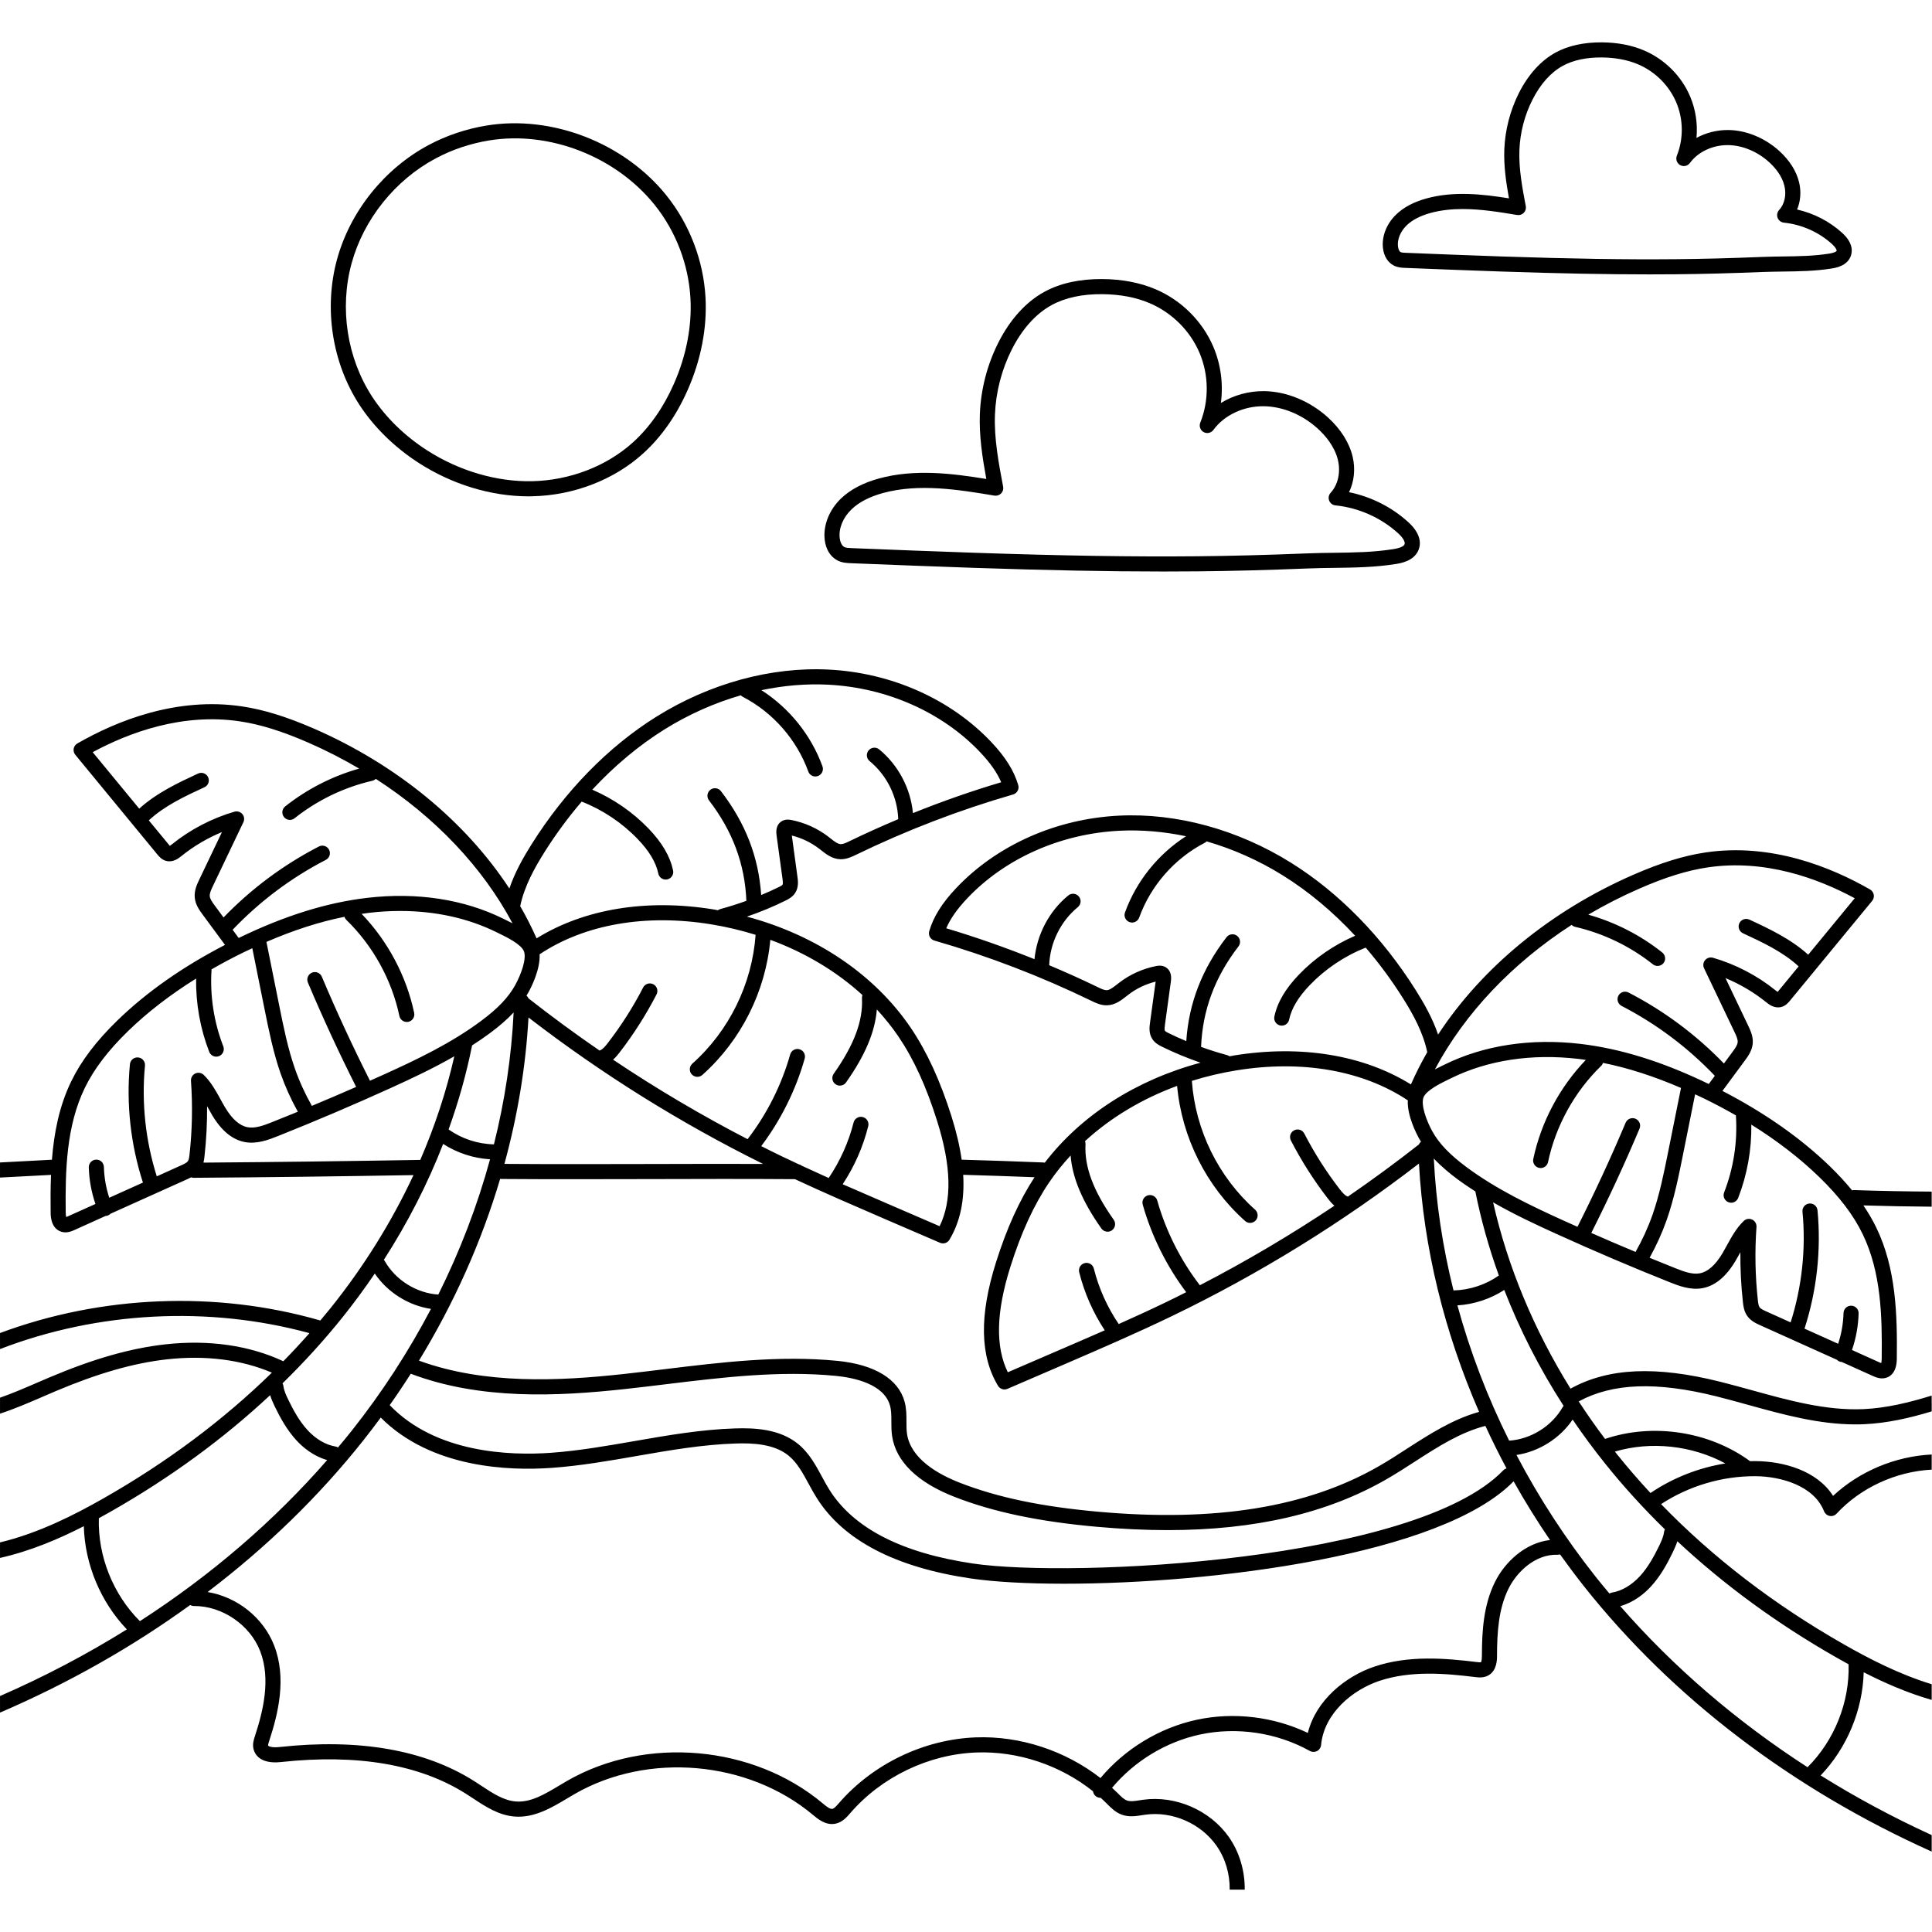 <svg id="Capa_1" enable-background="new 0 0 512 512" height="512" viewBox="0 0 512 512" width="512" xmlns="http://www.w3.org/2000/svg"><path d="m511.91 371.935v-2.09c-5.919 1.83-11.958 3.31-18.097 3.59-9.888.43-19.816-2.32-29.425-4.98-2.799-.77-5.699-1.57-8.558-2.29-17.057-4.26-29.655-3.67-39.623 1.84-9.689-15.59-16.657-32.33-20.517-49.37 5.579 3.2 11.338 5.9 16.907 8.42 9.808 4.46 19.867 8.75 29.875 12.74 2.32.92 5.499 2.19 8.759 1.57 3.279-.62 6.179-3.02 8.628-7.11.46-.77.89-1.55 1.32-2.34.01-.02.021-.05.04-.07-.04 4.42.18 8.85.67 13.23.1.94.26 2.35 1.09 3.58.949 1.4 2.419 2.07 3.499 2.55l20.316 9.15c.18.19.41.34.67.45.21.09.43.13.64.14l8.259 3.72c.53.23 1.389.62 2.4.62.35 0 .72-.04 1.1-.16 1.26-.4 2.769-1.6 2.809-5.03.14-11.65-.17-23.94-5.469-34.84-.95-1.95-2.08-3.88-3.389-5.81 6.009.18 12.068.3 18.097.34v-4c-6.849-.04-13.728-.17-20.546-.4-.19-.01-.37.02-.55.07-1.719-2.11-3.669-4.22-5.869-6.36-7.739-7.5-17.317-14.21-28.485-19.99l5.919-8.02c.82-1.1 1.93-2.61 2.109-4.52.17-1.88-.63-3.55-1.21-4.77l-6.009-12.59c3.859 1.6 7.519 3.76 10.758 6.37.7.57 2.17 1.75 4.009 1.29 1.199-.31 1.92-1.18 2.34-1.7l21.766-26.43c.37-.46.53-1.05.42-1.63s-.46-1.08-.97-1.38c-10.288-5.91-26.216-12.42-43.663-9.81-5.749.86-11.808 2.73-19.066 5.9-21.916 9.56-40.103 24.57-51.761 42.36-1.48-4.39-3.749-8.32-5.889-11.73-8.929-14.19-20.377-25.89-33.095-33.82-14.107-8.8-30.315-13.23-45.622-12.47-16.647.83-32.354 7.83-43.102 19.2-3.759 3.97-6.029 7.6-7.139 11.41-.15.51-.09 1.06.16 1.53.26.47.69.81 1.2.96 14.278 4.12 28.295 9.5 41.663 16 1.11.54 2.51 1.21 4.099 1.16 2.16-.06 3.81-1.37 5.139-2.41l.47-.37c2.139-1.66 4.639-2.85 7.269-3.5l-1.49 10.87c-.15 1.06-.39 2.83.61 4.35.72 1.12 1.87 1.69 2.56 2.03 3.299 1.63 6.729 3.03 10.218 4.24-17.017 4.55-31.624 13.88-41.283 26.5-.14-.03-.28-.06-.43-.06-7.199-.29-14.457-.54-21.576-.74 0 0-.01 0-.02 0-.5-3.54-1.39-7.35-2.68-11.45-2.999-9.49-6.529-17.17-10.798-23.48-9.568-14.13-25.095-24.58-43.432-29.48 3.489-1.2 6.919-2.61 10.218-4.24.69-.34 1.84-.91 2.57-2.03.99-1.52.75-3.29.6-4.35l-1.48-10.87c2.62.65 5.119 1.85 7.259 3.5l.48.37c1.32 1.05 2.97 2.35 5.139 2.41 1.58.03 2.979-.62 4.089-1.16 13.368-6.49 27.385-11.88 41.663-16 .51-.15.94-.49 1.2-.96.26-.46.32-1.01.17-1.52-1.12-3.82-3.389-7.45-7.149-11.42-10.748-11.37-26.455-18.37-43.103-19.2-15.307-.77-31.504 3.67-45.622 12.47-12.718 7.94-24.156 19.63-33.094 33.82-2.139 3.41-4.399 7.35-5.889 11.73-11.658-17.79-29.845-32.8-51.751-42.36-7.269-3.16-13.328-5.04-19.077-5.9-17.437-2.61-33.374 3.9-43.662 9.82-.51.29-.86.79-.97 1.37-.1.58.05 1.18.43 1.63l21.756 26.43c.4.49 1.14 1.39 2.35 1.7 1.829.46 3.299-.72 4.009-1.29 3.229-2.61 6.889-4.77 10.748-6.36l-6.009 12.58c-.58 1.22-1.38 2.89-1.2 4.78.17 1.91 1.29 3.42 2.1 4.52l5.919 8.02c-11.168 5.77-20.746 12.48-28.475 19.98-5.619 5.45-9.628 10.73-12.268 16.16-3.2 6.58-4.569 13.66-5.129 20.79l-13.757.73v4l13.518-.71c-.14 3.37-.14 6.73-.1 10.03.04 3.43 1.55 4.63 2.82 5.03.38.12.74.17 1.09.17 1.01 0 1.879-.39 2.409-.63l8.249-3.72c.21-.01.43-.05.64-.14.26-.1.49-.26.67-.45l20.326-9.15c.31-.14.66-.3 1.02-.49.22.08.44.12.68.12h.01c19.336-.13 38.913-.38 58.24-.71-5.749 12.33-13.108 24.19-21.936 35.2-.9 1.12-1.819 2.23-2.749 3.33-.02 0-.04-.02-.06-.02-27.515-7.93-57.94-6.67-84.825 3.34v4.25c25.875-9.97 55.28-11.52 82.006-4.22-2.24 2.53-4.539 5.02-6.929 7.45-9.008-4.22-19.837-5.77-31.345-4.47-9.228 1.04-18.947 3.81-30.585 8.73-1.16.48-2.309.98-3.469 1.49-3.169 1.37-6.399 2.76-9.678 3.91v4.23c3.859-1.27 7.599-2.88 11.268-4.47 1.15-.5 2.29-1 3.439-1.48 11.268-4.76 20.636-7.44 29.465-8.44 10.208-1.15 19.797.07 27.875 3.52-12.878 12.58-27.815 23.75-44.642 33.32-7.499 4.27-17.017 9.17-27.405 11.67v4.11c8.089-1.82 15.637-5.05 22.206-8.41.27 10.08 4.439 20.06 11.408 27.35-10.608 6.61-21.846 12.53-33.614 17.66v4.39c18.137-7.8 35.044-17.39 50.401-28.52.29.17.62.27.98.27h.11c7.429 0 14.757 5.01 17.447 11.95 2.88 7.45.77 15.96-1.39 22.54-.3.91-.71 2.16-.34 3.54.32 1.2 1.68 3.93 7.249 3.32 20.236-2.19 36.714.63 48.991 8.39.63.4 1.25.81 1.88 1.22 3.359 2.22 6.849 4.52 11.108 4.84 5.189.38 9.788-2.37 13.848-4.8.67-.4 1.35-.8 2.02-1.19 19.426-11.19 46.002-8.84 63.169 5.58 1.26 1.05 3.349 2.81 5.909 2.3 1.83-.36 3.019-1.74 3.929-2.79 8.269-9.59 20.746-15.6 33.394-16.08 11.048-.42 22.286 3.37 30.945 10.28.07.51.33 1 .79 1.34.35.26.77.39 1.18.39.02 0 .04 0 .06-.01.53.49 1.06.97 1.56 1.48l.21.21c1.04 1.04 2.22 2.22 3.889 2.81 1.86.66 3.699.37 5.329.11.27-.04.53-.08.8-.12 7.159-1.01 14.757 2.29 18.907 8.21 2.38 3.38 3.559 7.53 3.499 11.65h3.989c.05-4.94-1.37-9.9-4.209-13.95-4.999-7.11-14.127-11.08-22.736-9.87-.29.04-.58.08-.87.13-1.27.2-2.47.39-3.369.07-.82-.29-1.59-1.06-2.4-1.87l-.22-.22c-.44-.44-.9-.86-1.36-1.28 5.919-7.08 14.288-12.18 23.296-14.12 9.778-2.1 20.396-.52 29.135 4.36.59.32 1.3.33 1.9.02.6-.32 1-.91 1.06-1.58.8-8.43 8.309-14.61 15.397-17 8.328-2.8 17.497-2 25.436-1.03.88.11 2.219.27 3.489-.43 2.3-1.28 2.31-4.18 2.31-5.28.01-6.02.38-12.33 3.029-17.69 2.29-4.63 7.249-9.22 13.018-9.01.23 0 .45-.04.65-.1 2.059 2.88 4.189 5.72 6.399 8.52 23.386 29.48 55.1 53.63 92.094 70.24v-4.37c-10.258-4.7-20.086-9.98-29.425-15.81 6.969-7.28 11.128-17.26 11.408-27.34 5.419 2.77 11.508 5.45 18.017 7.33v-4.16c-8.758-2.68-16.747-6.85-23.226-10.54-18.527-10.55-34.764-23.02-48.491-37.19 7.379-4.83 16.187-7.45 25.006-7.4 6.719.04 15.517 2.5 18.186 9.3.26.64.82 1.1 1.49 1.23.13.02.25.04.38.04.55 0 1.08-.23 1.46-.65 6.409-6.92 15.747-11.16 25.196-11.66v-4.01c-9.598.46-19.106 4.42-26.135 10.96-4.239-6.67-13.108-9.17-20.556-9.21h-.269c-.39 0-.78.01-1.17.02-10.798-7.91-25.755-10.19-38.433-5.9-2.45-3.24-4.769-6.56-6.979-9.94 9.009-4.88 20.617-5.3 36.494-1.34 2.81.71 5.679 1.5 8.458 2.27 9.179 2.54 18.657 5.16 28.365 5.16.77 0 1.54-.01 2.31-.05 6.159-.27 12.118-1.65 17.917-3.4v-2.08l.09-.03c-.037.01-.067.02-.097.02zm-97.543.63c-.09.1-.17.21-.23.32-2.859 5.04-8.419 8.53-14.198 8.9-5.779-11.6-10.368-23.62-13.708-35.85 4.4-.27 8.708-1.69 12.418-4.08 4.12 10.58 9.38 20.88 15.718 30.71zm-15.127 16.57c-.32.1-.62.26-.86.52-23.246 24.15-114.24 28.58-140.516 24.7-18.867-2.78-31.674-9.36-38.073-19.56-.69-1.1-1.31-2.25-1.97-3.47-1.69-3.11-3.429-6.32-6.339-8.68-4.859-3.95-11.448-4.27-16.657-4.1-9.028.28-18.017 1.85-26.705 3.36-7.239 1.26-14.717 2.57-22.096 3.1-10.808.78-30.495.13-42.753-12.63 1.94-2.73 3.799-5.51 5.589-8.32 18.467 7.01 39.033 5.99 56.72 4.06 3.669-.4 7.399-.85 10.998-1.29 14.787-1.8 30.065-3.66 44.962-2.2 4.669.46 12.748 2.1 14.327 7.9.35 1.27.35 2.69.35 4.19 0 1.25 0 2.55.2 3.87 1 6.73 6.739 12.3 16.587 16.12 10.328 4.02 22.306 6.53 37.673 7.91 6.519.58 12.768.88 18.737.88 23.226 0 42.313-4.45 58-13.47 2.58-1.48 5.119-3.13 7.579-4.71 6.159-3.98 11.998-7.72 18.647-9.44 1.751 3.8 3.61 7.55 5.6 11.26zm-2.029-51.11c-3.499 2.46-7.739 3.85-12.018 3.95-2.889-11.55-4.649-23.27-5.219-34.96 2.06 2.21 4.299 4.01 6.249 5.47 1.549 1.15 3.149 2.22 4.759 3.26 1.489 7.5 3.589 14.94 6.229 22.28zm24.495-11.28c4.549-9.04 8.858-18.33 12.787-27.65.43-1.02-.05-2.19-1.07-2.62s-2.19.05-2.62 1.07c-3.919 9.29-8.208 18.56-12.757 27.57-1.26-.56-2.54-1.13-3.8-1.7-8.599-3.91-17.667-8.22-25.635-14.14-4.439-3.31-7.219-6.21-9.009-9.42-1.639-2.96-3.079-7.04-2.37-9.01.69-1.88 4.61-3.79 6.709-4.81l.62-.3c9.708-4.79 21.376-6.56 33.714-5.12.66.07 1.32.18 1.98.28-6.929 7.21-11.858 16.46-13.918 26.23-.23 1.08.46 2.15 1.54 2.37.139.03.28.05.41.05.93 0 1.76-.65 1.96-1.59 2.03-9.6 7.029-18.65 14.078-25.49.24-.22.39-.5.49-.79 6.618 1.33 13.458 3.53 20.666 6.64l-3.43 17.08c-1.11 5.5-2.25 11.2-4.109 16.52-1.2 3.41-2.72 6.71-4.499 9.86-3.929-1.64-7.848-3.31-11.737-5.03zm38.333-31.15c0 .07-.01.13 0 .2.44 6.84-.64 13.83-3.129 20.21-.4 1.03.11 2.19 1.139 2.59.24.09.49.14.73.14.8 0 1.55-.49 1.859-1.28 2.39-6.15 3.58-12.81 3.48-19.42 6.829 4.26 12.867 8.91 18.037 13.93 5.279 5.12 9.018 10.03 11.448 15.04 4.929 10.12 5.209 21.87 5.069 33.04 0 .62-.079.99-.14 1.19-.19-.07-.43-.18-.53-.22l-7.209-3.25c1.07-3.12 1.66-6.37 1.76-9.68.04-1.11-.83-2.03-1.94-2.06s-2.02.83-2.06 1.94c-.08 2.79-.56 5.52-1.42 8.15l-8.918-4.01c3.249-10.04 4.449-20.86 3.44-31.37-.11-1.1-1.07-1.9-2.18-1.79-1.1.1-1.91 1.08-1.8 2.18.95 9.81-.15 19.92-3.139 29.32l-6.419-2.89c-.68-.3-1.52-.68-1.83-1.14-.25-.38-.35-1.06-.43-1.78-.71-6.46-.84-13.01-.37-19.48.05-.83-.4-1.61-1.159-1.96-.27-.12-.55-.19-.84-.19-.51 0-1.009.2-1.389.57-1.95 1.89-3.21 4.19-4.43 6.42-.41.74-.81 1.48-1.24 2.21-1.839 3.07-3.839 4.83-5.939 5.23-1.98.37-4.129-.4-6.538-1.36-2.26-.9-4.529-1.82-6.789-2.75 1.79-3.23 3.329-6.61 4.549-10.09 1.95-5.58 3.129-11.42 4.259-17.05l3.249-16.18c.78.36 1.55.71 2.33 1.09 2.95 1.44 5.77 2.94 8.489 4.5zm-43.542-50.49c.26.25.57.43.94.52 7.469 1.72 14.597 5.15 20.596 9.93.36.29.8.43 1.24.43.59 0 1.17-.25 1.569-.75.69-.86.54-2.12-.32-2.81-5.769-4.6-12.508-8.03-19.617-10.03 4.319-2.54 8.849-4.86 13.558-6.91 6.928-3.03 12.668-4.81 18.067-5.61 15.187-2.27 29.265 2.92 38.993 8.17l-12.327 14.97c-4.63-4.2-10.428-6.92-15.597-9.31-1-.46-2.2-.03-2.66.98-.46 1-.03 2.19.98 2.65 5.199 2.41 10.558 4.91 14.738 8.77l-5.359 6.52c-.05.06-.13.16-.21.24-.14-.08-.32-.22-.55-.41-4.859-3.92-10.598-6.91-16.587-8.64-.76-.22-1.57.03-2.08.63s-.62 1.44-.28 2.15l8.079 16.92c.42.89.91 1.9.83 2.69-.07.8-.74 1.71-1.33 2.51l-2.31 3.13c-7.369-7.61-15.857-13.95-25.275-18.81-.99-.51-2.19-.13-2.7.85-.51.99-.12 2.19.86 2.7 9.239 4.77 17.537 11.01 24.706 18.52l-1.61 2.17c-12.178-5.9-23.336-9.38-34.094-10.64-13.117-1.52-25.556.38-35.954 5.51l-.6.29c-.59.29-1.24.61-1.92.96 7.919-14.88 20.527-28.14 36.224-38.29zm-102.122 30.8c-1.58-.66-3.139-1.35-4.669-2.11-.27-.14-.85-.42-.98-.62-.18-.28-.05-1.22 0-1.63l1.58-11.53c.29-2.13-.55-3.15-1.31-3.64-1.04-.67-2.19-.45-2.62-.36-3.559.7-6.959 2.23-9.828 4.45l-.51.4c-1 .78-1.94 1.53-2.78 1.55-.66-.01-1.44-.38-2.23-.76-4.259-2.07-8.599-4.02-12.978-5.86.21-5.92 3.009-11.63 7.589-15.4.85-.7.98-1.96.28-2.81s-1.96-.98-2.82-.28c-5.079 4.17-8.318 10.36-8.948 16.89-7.669-3.09-15.477-5.83-23.386-8.19 1.09-2.54 2.889-5.1 5.539-7.91 10.038-10.62 24.766-17.17 40.393-17.94 5.789-.29 11.718.22 17.607 1.46-7.379 4.73-13.188 11.93-16.167 20.19-.38 1.04.16 2.18 1.2 2.56.22.08.45.12.68.12.81 0 1.579-.51 1.88-1.32 3.049-8.46 9.388-15.68 17.367-19.81.2-.1.36-.23.51-.38 6.979 2.02 13.827 5.05 20.227 9.04 6.829 4.26 13.268 9.65 19.126 15.97-5.569 2.4-10.708 5.93-14.897 10.3-3.599 3.74-5.729 7.38-6.509 11.11-.23 1.08.47 2.14 1.55 2.37.13.03.27.04.41.04.93 0 1.76-.65 1.95-1.59.63-2.98 2.42-5.97 5.479-9.16 4.129-4.29 9.238-7.72 14.777-9.9.02 0 .03-.01.04-.02 3.559 4.15 6.879 8.64 9.898 13.44 2.569 4.07 5.289 8.93 6.409 14.26-1.61 2.8-3.049 5.65-4.329 8.55-12.617-7.82-29.165-10.55-46.901-7.67-.39.06-.78.15-1.17.22-.2-.15-.42-.27-.68-.33-2.31-.62-4.599-1.35-6.859-2.17.4-9.76 3.639-18.47 9.908-26.62.68-.88.51-2.13-.36-2.81-.88-.67-2.13-.51-2.809.37-6.5 8.45-9.989 17.47-10.659 27.53zm-36.334 37.44c1.69-2.5 3.609-4.87 5.679-7.12.48 5.96 3.109 12.19 8.158 19.34.39.55 1.01.85 1.64.85.4 0 .8-.12 1.15-.37.9-.64 1.12-1.88.48-2.79-5.419-7.67-7.799-14.03-7.479-20.02.01-.29-.04-.57-.13-.82 6.799-6.24 15.117-11.22 24.406-14.64 1.25 13.68 7.739 26.64 18.017 35.8.38.34.85.51 1.33.51.55 0 1.1-.23 1.49-.67.74-.83.66-2.09-.16-2.83-9.758-8.7-15.837-21.11-16.767-34.14 3.799-1.19 7.739-2.12 11.788-2.78 17.397-2.83 33.504 0 45.442 7.94-.2 3.98 2.18 8.66 3.03 10.19.14.26.31.51.46.76-.24.2-.43.45-.55.74-6.119 4.8-12.398 9.41-18.816 13.82-.77-.24-1.53-1.14-2.19-1.99-3.549-4.6-6.699-9.55-9.368-14.72-.5-.98-1.71-1.36-2.69-.86-.98.51-1.37 1.71-.86 2.7 2.769 5.37 6.049 10.53 9.748 15.32.41.53 1 1.29 1.78 1.97-11.478 7.68-23.396 14.73-35.654 21.07-5.109-6.64-9.018-14.39-11.288-22.45-.3-1.06-1.41-1.68-2.47-1.38s-1.68 1.4-1.38 2.46c2.34 8.31 6.319 16.3 11.518 23.21-1.84.93-3.679 1.85-5.539 2.74-4.059 1.96-8.199 3.85-12.338 5.7-3.049-4.49-5.269-9.42-6.599-14.7-.27-1.07-1.36-1.72-2.43-1.45s-1.72 1.36-1.45 2.43c1.38 5.5 3.659 10.66 6.769 15.38-4.199 1.85-8.399 3.67-12.548 5.45l-13.138 5.67c-3.319-6.8-3.099-15.94.66-27.88 2.87-9.11 6.24-16.45 10.299-22.44zm-22.786-2.01c6.239.18 12.588.4 18.907.64-4.019 6.15-7.379 13.55-10.228 22.61-4.419 14.01-4.239 24.7.55 32.67.38.61 1.04.97 1.72.97.26 0 .53-.06.79-.17l14.828-6.39c9.468-4.09 19.267-8.31 28.735-12.88 23.126-11.15 45.132-24.75 65.479-40.43 1.23 22.29 6.709 44.64 15.937 65.81-7.009 1.95-13.168 5.93-19.147 9.78-2.41 1.56-4.909 3.18-7.409 4.61-18.967 10.91-43.302 14.86-74.387 12.07-14.977-1.34-26.605-3.77-36.584-7.65-5.879-2.28-13.088-6.38-14.078-12.98-.15-1.03-.15-2.12-.15-3.27 0-1.7 0-3.46-.49-5.25-1.64-6.02-7.959-9.86-17.797-10.83-15.327-1.51-30.835.38-45.832 2.21-3.589.44-7.309.89-10.948 1.29-16.977 1.84-36.633 2.83-54.12-3.56 9.328-15.27 16.567-31.51 21.516-48.18.11.02.24.04.36.04 6.229.05 12.588.06 18.967.06 6.769 0 13.548-.02 20.217-.03 12.758-.04 25.936-.07 38.583.02 7.849 3.66 15.837 7.11 23.616 10.47l14.807 6.38c.26.11.53.17.79.17.69 0 1.35-.35 1.72-.97 2.838-4.73 4.048-10.43 3.648-17.21zm-173.659-50.95c3.939 9.33 8.239 18.62 12.788 27.66-3.889 1.71-7.808 3.38-11.738 5.02-1.78-3.15-3.299-6.45-4.489-9.86-1.87-5.33-3.009-11.02-4.119-16.52l-3.429-17.07c7.209-3.12 14.047-5.32 20.666-6.65.1.29.26.57.49.8 7.049 6.83 12.048 15.88 14.077 25.48.2.94 1.03 1.59 1.96 1.59.14 0 .27-.01.41-.04 1.08-.23 1.78-1.29 1.55-2.37-2.07-9.78-6.989-19.03-13.927-26.24.66-.09 1.32-.2 1.98-.28 2.79-.33 5.539-.49 8.239-.49 9.268 0 17.967 1.9 25.486 5.61l.61.3c2.11 1.02 6.019 2.93 6.709 4.81.72 1.97-.73 6.05-2.369 9.01-1.79 3.21-4.559 6.12-9.008 9.42-7.969 5.93-17.037 10.24-25.636 14.14-1.26.58-2.529 1.14-3.799 1.7-4.539-9.01-8.839-18.27-12.758-27.57-.43-1.02-1.6-1.5-2.62-1.07-1.023.43-1.503 1.6-1.073 2.62zm58.459 9.26c19.367 14.93 40.243 27.96 62.169 38.81-10.008-.03-20.206-.01-30.145.02-12.688.03-25.805.06-38.403-.03 3.5-12.79 5.659-25.8 6.379-38.8zm-10.188 4.13c2.529-1.88 4.569-3.66 6.249-5.46-.57 11.69-2.33 23.4-5.219 34.95-4.299-.09-8.508-1.48-12.018-3.95 2.64-7.33 4.739-14.78 6.229-22.27 1.62-1.04 3.21-2.12 4.759-3.27zm70.378-26.04c-.94 13.04-7.009 25.44-16.777 34.15-.82.73-.89 2-.16 2.82.4.44.95.67 1.5.67.47 0 .95-.17 1.33-.51 10.268-9.16 16.757-22.12 18.007-35.8 9.298 3.42 17.607 8.41 24.416 14.64-.1.25-.15.53-.13.82.31 5.99-2.07 12.36-7.489 20.03-.63.9-.42 2.15.48 2.78.35.25.76.37 1.16.37.62 0 1.24-.29 1.63-.85 5.049-7.15 7.689-13.38 8.158-19.34 2.07 2.25 3.989 4.62 5.689 7.12 4.109 6.07 7.379 13.2 10.288 22.44 3.769 11.94 3.989 21.09.66 27.88l-13.138-5.67c-4.139-1.78-8.338-3.6-12.548-5.45 3.11-4.72 5.389-9.88 6.769-15.38.27-1.07-.38-2.16-1.45-2.43s-2.16.38-2.43 1.45c-1.31 5.2-3.589 10.26-6.599 14.71-2.39-1.07-4.769-2.16-7.139-3.26-.23-.18-.51-.32-.81-.38-1.47-.69-2.939-1.37-4.389-2.07-1.85-.89-3.699-1.81-5.539-2.74 5.199-6.91 9.178-14.89 11.518-23.2.3-1.07-.32-2.17-1.38-2.47s-2.169.32-2.469 1.38c-2.27 8.07-6.169 15.81-11.288 22.45-12.258-6.34-24.166-13.38-35.644-21.07.77-.68 1.36-1.44 1.77-1.97 3.699-4.79 6.979-9.95 9.748-15.32.51-.98.13-2.19-.86-2.7-.98-.5-2.18-.12-2.689.86-2.659 5.17-5.809 10.12-9.368 14.72-.65.85-1.41 1.76-2.19 1.99-6.419-4.41-12.688-9.02-18.807-13.81-.13-.29-.32-.54-.55-.74.15-.26.31-.51.46-.77.85-1.53 3.219-6.21 3.02-10.19 11.938-7.94 28.045-10.77 45.442-7.94 4.059.66 7.998 1.6 11.798 2.78zm-55.98-21.87c3.02-4.79 6.339-9.29 9.898-13.44.01.01.03.02.04.03 5.549 2.18 10.658 5.6 14.777 9.89 3.07 3.19 4.859 6.18 5.479 9.16.2.95 1.03 1.59 1.96 1.59.13 0 .27-.01.41-.04 1.08-.23 1.77-1.29 1.55-2.37-.79-3.73-2.909-7.37-6.509-11.11-4.199-4.37-9.338-7.9-14.907-10.3 5.859-6.31 12.308-11.71 19.127-15.97 6.399-3.99 13.248-7.02 20.227-9.04.15.15.32.28.51.39 7.989 4.13 14.318 11.34 17.377 19.8.29.81 1.06 1.32 1.88 1.32.22 0 .45-.04.68-.12 1.04-.38 1.57-1.52 1.2-2.56-2.99-8.26-8.789-15.46-16.177-20.19 5.889-1.24 11.828-1.75 17.617-1.46 15.618.78 30.345 7.32 40.383 17.94 2.66 2.81 4.449 5.37 5.539 7.92-7.899 2.35-15.718 5.09-23.386 8.18-.62-6.52-3.859-12.71-8.949-16.89-.85-.7-2.11-.57-2.81.28-.7.86-.58 2.12.27 2.82 4.589 3.76 7.389 9.47 7.589 15.39-4.379 1.85-8.709 3.79-12.978 5.86-.78.39-1.58.76-2.23.76-.84-.02-1.78-.76-2.779-1.55l-.5-.4c-2.87-2.21-6.269-3.75-9.838-4.45-.43-.08-1.57-.31-2.62.36-.76.49-1.6 1.52-1.31 3.64l1.579 11.54c.06.4.19 1.34.01 1.62-.14.2-.71.49-.99.62-1.529.76-3.089 1.45-4.669 2.11-.66-10.05-4.159-19.08-10.658-27.53-.67-.88-1.93-1.04-2.8-.37-.88.68-1.04 1.93-.37 2.81 6.269 8.15 9.508 16.87 9.908 26.62-2.26.82-4.549 1.55-6.859 2.17-.25.07-.48.18-.68.33-.39-.07-.77-.16-1.17-.22-17.727-2.88-34.274-.15-46.892 7.67-1.28-2.9-2.73-5.75-4.339-8.54 1.121-5.34 3.85-10.19 6.41-14.27zm-85.025 17.27-2.31-3.13c-.72-.97-1.27-1.77-1.34-2.51-.07-.73.32-1.61.83-2.68l8.079-16.92c.34-.71.24-1.56-.27-2.16s-1.33-.84-2.09-.63c-5.989 1.74-11.728 4.73-16.577 8.65-.24.18-.42.32-.56.41-.08-.09-.16-.19-.2-.25l-5.369-6.51c4.18-3.87 9.538-6.37 14.747-8.78 1-.46 1.44-1.65.97-2.65-.46-1.01-1.65-1.44-2.649-.98-5.179 2.4-10.978 5.11-15.607 9.31l-12.328-14.97c9.728-5.25 23.816-10.44 39.003-8.17 5.389.8 11.128 2.59 18.067 5.61 4.709 2.05 9.228 4.37 13.548 6.91-7.099 2-13.838 5.44-19.616 10.03-.86.69-1 1.95-.31 2.81.39.5.97.76 1.56.76.44 0 .88-.15 1.25-.44 5.999-4.78 13.118-8.21 20.586-9.93.37-.09.69-.27.94-.51 15.698 10.14 28.315 23.4 36.224 38.28-.67-.35-1.33-.67-1.92-.96l-.59-.29c-10.408-5.13-22.836-7.03-35.954-5.5-10.758 1.25-21.916 4.73-34.104 10.64l-1.6-2.18c7.169-7.51 15.457-13.75 24.696-18.52.98-.51 1.37-1.71.86-2.69-.5-.98-1.71-1.37-2.689-.86-9.43 4.87-17.919 11.2-25.277 18.81zm-7.479 41.35c-.75.35-1.21 1.13-1.15 1.96.46 6.47.33 13.03-.38 19.48-.08.73-.17 1.4-.43 1.78-.31.46-1.15.84-1.83 1.14l-6.419 2.9c-2.979-9.41-4.079-19.51-3.13-29.33.1-1.1-.7-2.08-1.8-2.18-1.12-.11-2.08.7-2.19 1.8-1.01 10.5.19 21.32 3.45 31.36l-8.929 4.02c-.86-2.64-1.34-5.37-1.42-8.16-.04-1.1-.92-1.98-2.06-1.94-1.1.03-1.97.95-1.94 2.06.1 3.31.69 6.56 1.76 9.69l-7.209 3.24c-.1.05-.34.15-.53.22-.06-.2-.13-.56-.14-1.18-.13-11.18.15-22.93 5.069-33.05 2.429-5 6.179-9.92 11.448-15.04 5.169-5.02 11.218-9.67 18.037-13.93-.09 6.61 1.09 13.28 3.479 19.42.31.8 1.07 1.28 1.87 1.28.24 0 .48-.04.72-.14 1.03-.4 1.54-1.56 1.14-2.59-2.479-6.38-3.559-13.37-3.119-20.21 0-.06-.01-.13-.01-.19 2.719-1.57 5.549-3.07 8.488-4.51.79-.38 1.55-.73 2.33-1.09l3.249 16.18c1.14 5.63 2.31 11.46 4.259 17.05 1.22 3.48 2.759 6.86 4.559 10.09-2.27.93-4.529 1.85-6.799 2.75-2.409.96-4.569 1.73-6.529 1.36-2.11-.4-4.109-2.16-5.939-5.23-.44-.72-.84-1.47-1.25-2.21-1.22-2.22-2.479-4.52-4.419-6.42-.596-.58-1.486-.73-2.236-.38zm2.159 23.62c.16-.64.23-1.25.28-1.74.49-4.38.71-8.81.68-13.23.01.03.02.05.03.07.43.79.87 1.58 1.32 2.34 2.45 4.1 5.349 6.49 8.629 7.11 3.269.62 6.439-.65 8.758-1.57 10.008-3.99 20.067-8.27 29.885-12.73 5.559-2.53 11.318-5.23 16.897-8.43-2.099 9.29-5.129 18.48-9.018 27.46-19.057.33-38.364.58-57.461.72zm63.519-4.95c3.709 2.39 8.019 3.8 12.428 4.07-3.339 12.23-7.939 24.26-13.708 35.85-5.779-.37-11.348-3.85-14.197-8.89-.07-.12-.15-.23-.23-.33 6.329-9.83 11.598-20.13 15.707-30.7zm-26.685 45.97c3.03-3.78 5.879-7.67 8.569-11.62 3.359 4.98 8.938 8.48 14.887 9.37-5.929 11.3-12.968 22.16-21.066 32.37-1.17 1.47-2.369 2.91-3.579 4.35-.21-.13-.44-.22-.69-.26-2.59-.43-5.209-1.98-7.389-4.36-2.2-2.39-3.799-5.38-5.059-7.98-.61-1.24-1.17-2.46-1.32-3.68-.03-.26-.12-.5-.24-.71 5.689-5.56 10.998-11.39 15.887-17.48zm-53.68 80.5c-7.109-7.09-11.178-17.24-10.878-27.28 1.1-.6 2.17-1.2 3.189-1.78 15.727-8.95 29.835-19.27 42.203-30.83.33 1.06.78 2.07 1.24 3.02 1.39 2.86 3.159 6.15 5.709 8.93 1.74 1.89 4.499 4.22 8.169 5.25-14.099 16.17-30.826 30.55-49.632 42.69zm359.097-10.36c-3.02 6.1-3.44 12.95-3.45 19.45 0 1.45-.22 1.76-.25 1.79-.17.07-.8-.01-1.07-.04-8.378-1.02-18.077-1.86-27.185 1.21-7.529 2.53-15.467 8.83-17.627 17.57-9.058-4.32-19.626-5.6-29.435-3.49-9.868 2.13-19.027 7.7-25.516 15.45-9.318-7.26-21.296-11.23-33.084-10.78-13.738.53-27.295 7.06-36.304 17.51-.55.63-1.17 1.34-1.65 1.44-.68.13-1.85-.86-2.549-1.44-18.417-15.47-46.912-17.98-67.748-5.99-.69.4-1.38.81-2.08 1.23-3.889 2.33-7.559 4.53-11.488 4.24-3.229-.24-6.139-2.16-9.208-4.19-.65-.43-1.3-.85-1.94-1.26-13.058-8.25-30.405-11.28-51.561-8.98-1.969.21-2.899-.19-2.959-.39-.06-.23.15-.87.28-1.25 2.37-7.22 4.659-16.6 1.32-25.23-2.879-7.45-9.848-12.92-17.657-14.21 15.597-11.86 29.495-25.33 41.263-40.17 1.58-2 3.119-4.02 4.629-6.06 13.398 13.43 34.044 14.15 45.412 13.32 7.578-.55 15.157-1.87 22.486-3.15 8.558-1.49 17.407-3.03 26.155-3.3 4.509-.15 10.178.09 14.008 3.2 2.29 1.87 3.769 4.6 5.339 7.49.66 1.22 1.35 2.48 2.109 3.69 7.039 11.23 20.796 18.43 40.873 21.39 6.119.9 14.717 1.39 24.736 1.39 39.133 0 99.932-7.48 119.099-27.14 2.97 5.3 6.189 10.49 9.648 15.56-6.648.76-12.017 5.91-14.596 11.14zm47.091-7.81c.46-.95.91-1.95 1.25-3.01 12.358 11.55 26.475 21.88 42.193 30.83 1.02.58 2.09 1.18 3.19 1.78.3 10.04-3.76 20.19-10.878 27.28-18.807-12.15-35.524-26.52-49.631-42.69 3.669-1.03 6.429-3.36 8.168-5.25 2.549-2.78 4.319-6.08 5.708-8.94zm13.978-23.63c-7.078 1.14-13.907 3.82-19.847 7.84-3.109-3.36-6.099-6.8-8.928-10.34-.17-.21-.33-.43-.5-.64 9.598-2.83 20.447-1.62 29.275 3.14zm-31.895 0c4.879 6.1 10.188 11.92 15.877 17.48-.12.22-.21.46-.24.72-.15 1.21-.71 2.43-1.31 3.68-1.27 2.6-2.859 5.58-5.059 7.98-2.19 2.38-4.809 3.93-7.389 4.36-.26.04-.49.13-.7.26-1.21-1.44-2.41-2.88-3.579-4.35-8.088-10.21-15.137-21.07-21.066-32.37 5.949-.89 11.528-4.4 14.887-9.38 2.691 3.96 5.54 7.84 8.579 11.62z"/><path d="m369.395 70.385c1.06.53 2.18.58 2.99.61 8.338.33 16.957.68 25.445.96 15.347.52 27.775.76 39.243.76 2.38 0 4.729-.01 7.049-.03 6.968-.06 14.457-.26 22.886-.6 1.81-.07 3.65-.09 5.439-.12 4.209-.05 8.558-.11 12.907-.8 1.11-.18 4.059-.65 5.079-3.2.46-1.15.78-3.48-2.189-6.2-3.36-3.07-7.539-5.23-11.998-6.24.91-2.16 1.13-4.71.54-7.17-.7-2.96-2.51-5.84-5.229-8.32-3.829-3.48-8.759-5.52-13.538-5.58-2.96-.03-5.919.72-8.439 2.09.35-3.72-.21-7.52-1.68-10.98-2.299-5.43-6.769-9.88-12.248-12.21-3.26-1.38-7.009-2.1-11.148-2.13-4.779-.02-8.889.87-12.238 2.69-3.909 2.13-7.278 5.85-9.748 10.75-2.319 4.62-3.659 9.78-3.859 14.93-.17 4.41.47 8.75 1.23 12.97-6.959-1.11-14.587-1.98-21.876.03-3.349.92-6.049 2.35-8.009 4.25-2.55 2.45-3.859 5.78-3.509 8.9.251 2.15 1.3 3.84 2.9 4.64zm3.379-10.66c1.48-1.43 3.599-2.53 6.299-3.28 2.77-.76 5.659-1.05 8.559-1.05 4.899 0 9.848.82 14.417 1.58.65.11 1.31-.11 1.76-.57.46-.47.66-1.13.54-1.77-.93-4.89-1.88-9.94-1.69-14.88.18-4.59 1.359-9.18 3.439-13.29 2.09-4.17 4.889-7.3 8.089-9.04 2.74-1.49 6.229-2.23 10.278-2.2 3.62.03 6.849.64 9.618 1.81 4.539 1.93 8.238 5.61 10.138 10.09 1.9 4.47 1.96 9.63.16 14.14-.37.94.01 2.01.89 2.49.88.49 1.989.25 2.58-.57 2.149-2.93 5.949-4.73 9.948-4.73h.17c3.809.05 7.779 1.7 10.888 4.54 1.48 1.35 3.39 3.53 4.039 6.29.56 2.38.03 4.82-1.41 6.37-.51.56-.67 1.36-.4 2.07s.92 1.2 1.67 1.28c4.749.49 9.289 2.52 12.788 5.71.97.89 1.25 1.59 1.18 1.76-.01.02-.2.45-2 .74-4.059.64-8.079.7-12.338.75-1.809.03-3.679.05-5.539.13-8.389.34-15.838.53-22.766.59-13.408.12-27.625-.1-46.122-.72-8.479-.29-17.087-.63-25.416-.97-.5-.02-1.06-.04-1.35-.18-.35-.18-.64-.79-.72-1.52-.218-1.86.672-4 2.301-5.57z"/><path d="m221.961 148.535c1.25.63 2.549.68 3.589.72l.22.01c10.588.42 21.536.86 32.304 1.22 19.637.66 35.514.97 50.151.97 3.05 0 6.049-.01 9.009-.04 8.918-.08 18.487-.33 29.245-.76 2.31-.1 4.669-.13 6.959-.16 5.359-.07 10.908-.14 16.427-1.02 1.33-.21 4.879-.78 6.069-3.75.92-2.3-.03-4.89-2.67-7.3-4.389-4.02-9.888-6.79-15.757-7.99 1.36-2.78 1.73-6.17.95-9.43-.88-3.69-3.129-7.26-6.519-10.36-4.799-4.36-10.968-6.91-16.937-6.99-4.079-.04-8.129 1.09-11.458 3.15.67-5.01 0-10.18-1.98-14.86-2.89-6.81-8.489-12.39-15.377-15.31-4.089-1.73-8.809-2.64-14.038-2.68-5.989-.04-11.178 1.09-15.367 3.38-4.899 2.67-9.118 7.34-12.228 13.5-2.94 5.83-4.619 12.35-4.879 18.86-.22 5.85.68 11.62 1.71 17.24-9.058-1.47-19.027-2.73-28.515-.11-4.189 1.16-7.559 2.94-9.998 5.29-3.139 3.03-4.749 7.11-4.319 10.92.3 2.56 1.539 4.56 3.409 5.5zm3.689-13.54c1.95-1.89 4.739-3.34 8.279-4.32 9.638-2.65 20.256-.89 29.625.67.64.1 1.299-.11 1.75-.58.46-.47.66-1.13.54-1.77-1.19-6.27-2.42-12.76-2.17-19.15.23-5.93 1.77-11.89 4.449-17.21 2.74-5.44 6.399-9.51 10.578-11.79 3.589-1.96 8.119-2.94 13.418-2.89 4.699.04 8.909.84 12.508 2.37 5.939 2.52 10.768 7.32 13.258 13.18 2.48 5.85 2.56 12.6.2 18.51-.37.94.01 2 .89 2.49s1.99.24 2.59-.57c2.879-3.94 8.028-6.36 13.388-6.28 4.999.07 10.208 2.23 14.287 5.95 1.95 1.78 4.459 4.66 5.329 8.32.76 3.22.02 6.54-1.929 8.66-.52.56-.67 1.35-.4 2.06s.91 1.21 1.66 1.28c6.199.64 12.118 3.28 16.677 7.45 1.24 1.14 1.89 2.26 1.64 2.87-.15.39-.8.93-2.98 1.28-5.229.83-10.388.9-15.857.97-2.31.03-4.689.06-7.059.16-10.718.43-20.247.68-29.125.76-17.137.16-35.324-.13-58.98-.93-10.758-.36-21.706-.8-32.284-1.22l-.22-.01c-.72-.03-1.48-.06-1.95-.29-.75-.38-1.13-1.48-1.23-2.38-.291-2.59.869-5.42 3.118-7.59z"/><path d="m110.93 122.655c8.899 5.74 19.217 8.88 29.175 8.88.34 0 .67-.01 1-.02 10.958-.23 21.656-4.37 29.355-11.36 4.849-4.4 8.819-10.07 11.808-16.87 3.52-7.98 5.139-16.43 4.699-24.44-.54-9.82-4.229-19.45-10.398-27.11-11.178-13.88-30.305-21.3-47.592-18.47-5.429.89-10.578 2.62-15.307 5.13-11.788 6.27-20.896 17.63-24.366 30.39-3.519 12.94-1.3 27.32 5.929 38.47 3.859 5.93 9.279 11.25 15.697 15.4zm-17.766-52.82c3.19-11.72 11.548-22.15 22.376-27.9 4.349-2.31 9.088-3.9 14.087-4.72 15.907-2.61 33.524 4.23 43.822 17.03 5.649 7.01 9.028 15.83 9.528 24.82.41 7.38-1.1 15.2-4.369 22.61-2.76 6.28-6.409 11.5-10.828 15.52-6.999 6.35-16.747 10.11-26.755 10.33-9.428.19-19.387-2.73-27.925-8.23-5.949-3.84-10.958-8.76-14.508-14.22-6.628-10.21-8.658-23.39-5.428-35.24z"/></svg>